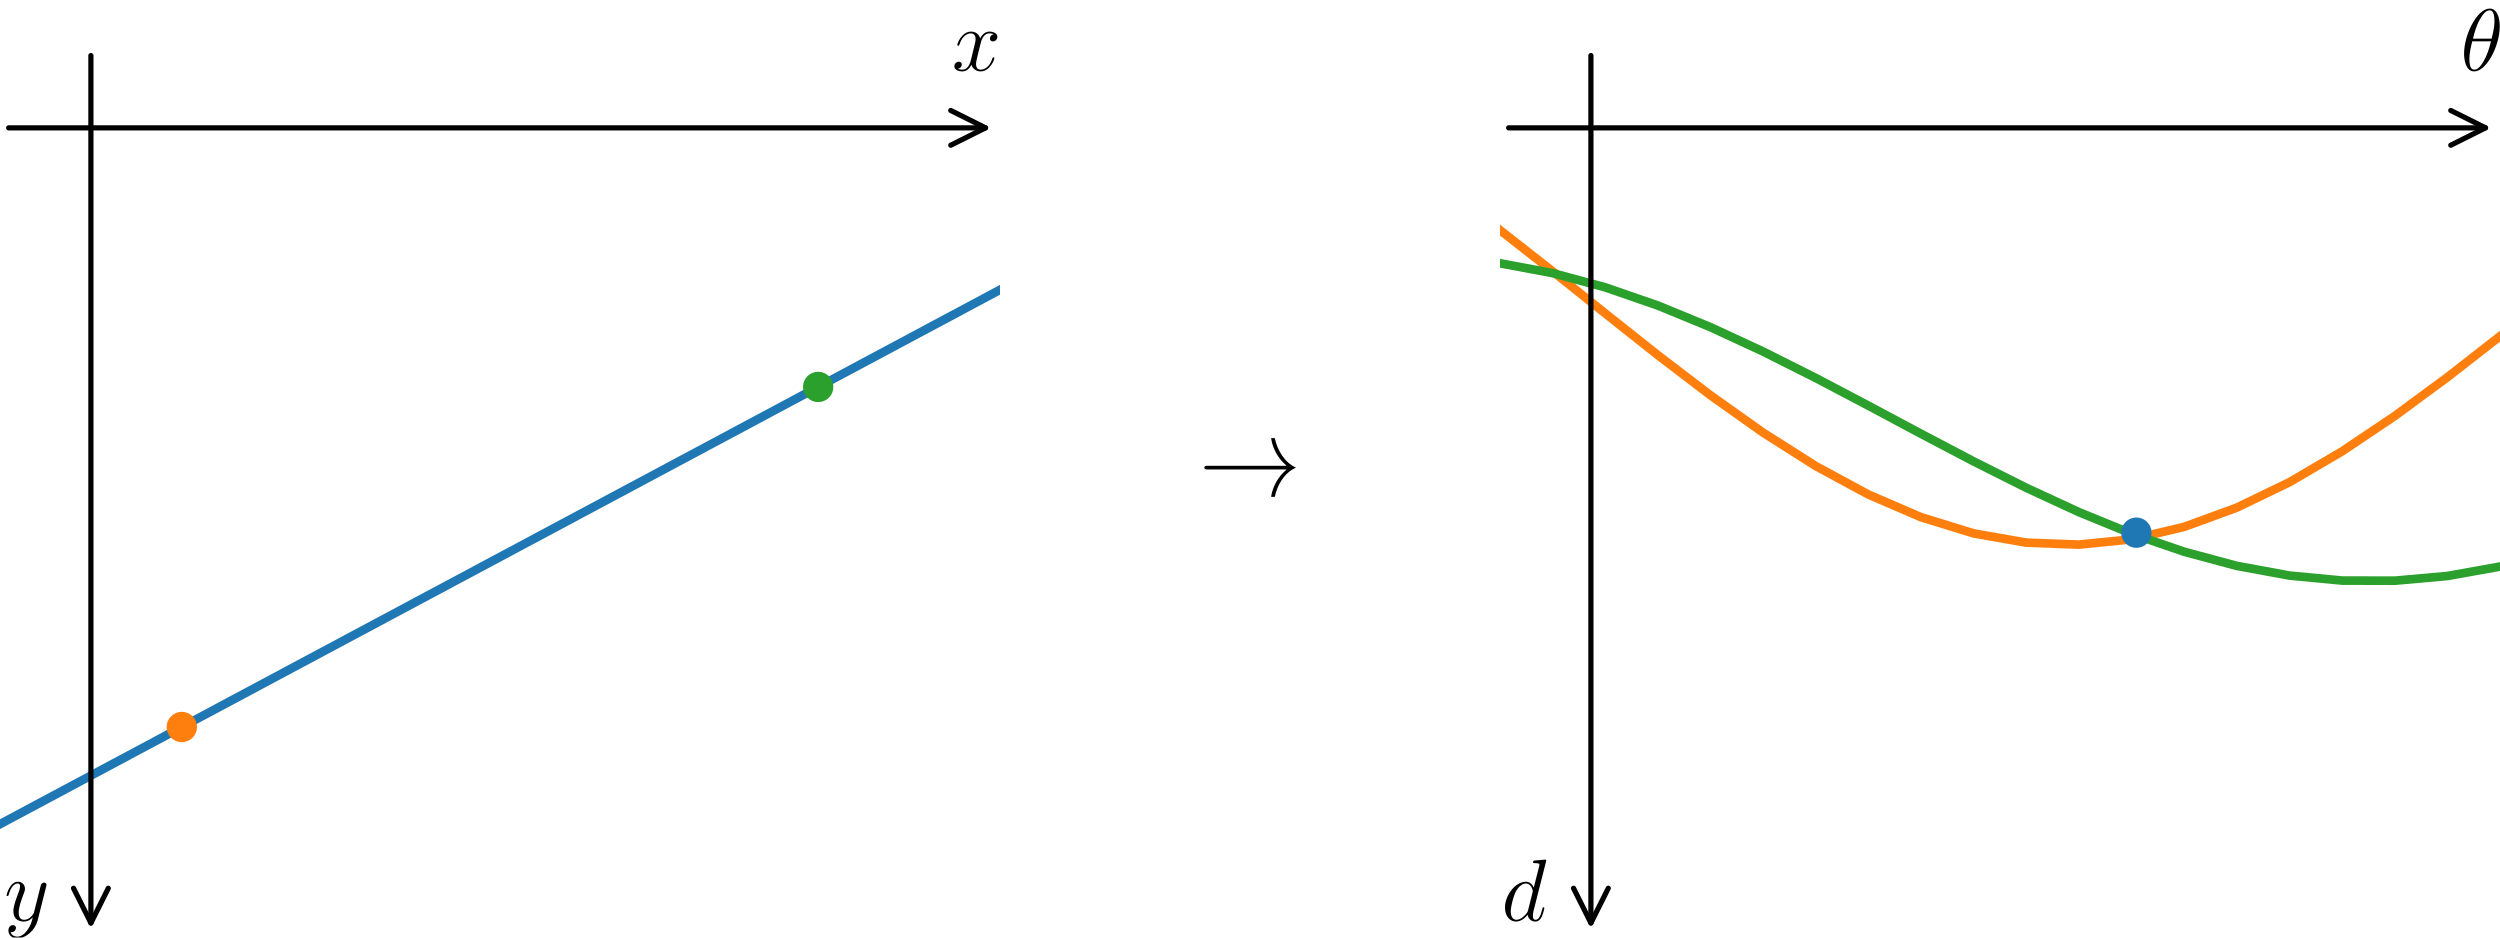 <?xml version="1.0" encoding="utf-8" standalone="no"?>
<!DOCTYPE svg PUBLIC "-//W3C//DTD SVG 1.1//EN"
  "http://www.w3.org/Graphics/SVG/1.1/DTD/svg11.dtd">
<svg height="216pt" version="1.1" viewBox="0 0 576 216" width="576pt" xmlns="http://www.w3.org/2000/svg" xmlns:xlink="http://www.w3.org/1999/xlink">
 <defs>
  <style type="text/css">*{stroke-linecap:butt;stroke-linejoin:round;}</style>
 </defs>
 <g id="figure_1">
  <g id="patch_1">
   <path d="M 0 216 
L 576 216 
L 576 0 
L 0 0 
z
" style="fill:#ffffff;"/>
  </g>
  <g id="axes_1">
   <g id="text_1">
    <!-- → -->
    <g transform="translate(276.16 114.475)scale(0.26 -0.26)">
     <defs>
      <path d="M 4032 3264 
C 4096 2818 4288 2405 4570 2057 
C 4666 1934 4781 1837 4890 1728 
L 486 1728 
C 410 1728 320 1715 320 1625 
C 320 1535 410 1523 486 1523 
L 4890 1523 
C 4781 1414 4666 1318 4570 1196 
C 4288 851 4096 441 4032 0 
L 4237 0 
C 4378 672 4762 1331 5402 1619 
L 5402 1631 
C 4787 1908 4371 2599 4237 3264 
L 4032 3264 
z
" id="SFSS3583-19" transform="scale(0.016)"/>
     </defs>
     <use transform="scale(0.996)" xlink:href="#SFSS3583-19"/>
    </g>
   </g>
  </g>
  <g id="axes_2">
   <g id="line2d_1">
    <path clip-path="url(#p93751414a5)" d="M 0 189.884 
L 230.4 66.764 
" style="fill:none;stroke:#1f77b4;stroke-linecap:square;stroke-width:2;"/>
   </g>
   <g id="line2d_2">
    <path clip-path="url(#p93751414a5)" d="M 41.891 167.498 
" style="fill:none;stroke:#ff7f0e;stroke-linecap:square;stroke-width:1.5;"/>
    <defs>
     <path d="M 0 3 
C 0.796 3 1.559 2.684 2.121 2.121 
C 2.684 1.559 3 0.796 3 0 
C 3 -0.796 2.684 -1.559 2.121 -2.121 
C 1.559 -2.684 0.796 -3 0 -3 
C -0.796 -3 -1.559 -2.684 -2.121 -2.121 
C -2.684 -1.559 -3 -0.796 -3 0 
C -3 0.796 -2.684 1.559 -2.121 2.121 
C -1.559 2.684 -0.796 3 0 3 
z
" id="mc8369941a5" style="stroke:#ff7f0e;"/>
    </defs>
    <g clip-path="url(#p93751414a5)">
     <use style="fill:#ff7f0e;stroke:#ff7f0e;" x="41.891" xlink:href="#mc8369941a5" y="167.498"/>
    </g>
   </g>
   <g id="line2d_3">
    <path clip-path="url(#p93751414a5)" d="M 188.509 89.149 
" style="fill:none;stroke:#2ca02c;stroke-linecap:square;stroke-width:1.5;"/>
    <defs>
     <path d="M 0 3 
C 0.796 3 1.559 2.684 2.121 2.121 
C 2.684 1.559 3 0.796 3 0 
C 3 -0.796 2.684 -1.559 2.121 -2.121 
C 1.559 -2.684 0.796 -3 0 -3 
C -0.796 -3 -1.559 -2.684 -2.121 -2.121 
C -2.684 -1.559 -3 -0.796 -3 0 
C -3 0.796 -2.684 1.559 -2.121 2.121 
C -1.559 2.684 -0.796 3 0 3 
z
" id="m819faff151" style="stroke:#2ca02c;"/>
    </defs>
    <g clip-path="url(#p93751414a5)">
     <use style="fill:#2ca02c;stroke:#2ca02c;" x="188.509" xlink:href="#m819faff151" y="89.149"/>
    </g>
   </g>
   <g id="patch_2">
    <path d="M 2 29.455 
Q 115.202 29.455 227.061 29.455 
" style="fill:none;stroke:#000000;stroke-linecap:round;stroke-width:1.2;"/>
    <path d="M 219.061 25.455 
L 227.061 29.455 
L 219.061 33.455 
" style="fill:none;stroke:#000000;stroke-linecap:round;stroke-width:1.2;"/>
   </g>
   <g id="text_2">
    <!-- $x$ -->
    <g transform="translate(219.313 16.252)scale(0.2 -0.2)">
     <defs>
      <path d="M 3034 2624 
C 2829 2585 2752 2431 2752 2310 
C 2752 2156 2874 2105 2963 2105 
C 3155 2105 3290 2271 3290 2444 
C 3290 2694 2982 2816 2714 2816 
C 2323 2816 2106 2451 2048 2329 
C 1901 2790 1504 2816 1389 2816 
C 736 2816 390 1993 390 1849 
C 390 1823 416 1790 461 1790 
C 512 1790 525 1829 538 1855 
C 755 2572 1184 2687 1370 2687 
C 1658 2687 1715 2438 1715 2284 
C 1715 2143 1677 1993 1600 1678 
L 1382 778 
C 1286 390 1101 64 762 64 
C 730 64 570 64 435 126 
C 666 166 717 358 717 435 
C 717 563 621 640 499 640 
C 346 640 179 505 179 300 
C 179 57 480 -64 755 -64 
C 1062 -64 1280 153 1414 415 
C 1517 64 1837 -64 2074 -64 
C 2726 -64 3072 751 3072 896 
C 3072 929 3046 955 3008 955 
C 2950 955 2944 922 2925 870 
C 2752 300 2381 64 2093 64 
C 1869 64 1747 204 1747 467 
C 1747 607 1773 712 1875 1146 
L 2099 2039 
C 2195 2425 2413 2687 2707 2687 
C 2720 2687 2899 2687 3034 2624 
z
" id="CMMI12-78" transform="scale(0.016)"/>
     </defs>
     <use transform="scale(0.996)" xlink:href="#CMMI12-78"/>
    </g>
   </g>
   <g id="patch_3">
    <path d="M 20.945 12.801 
Q 20.945 113.4 20.945 212.658 
" style="fill:none;stroke:#000000;stroke-linecap:round;stroke-width:1.2;"/>
    <path d="M 24.945 204.658 
L 20.945 212.658 
L 16.945 204.658 
" style="fill:none;stroke:#000000;stroke-linecap:round;stroke-width:1.2;"/>
   </g>
   <g id="text_3">
    <!-- $y$ -->
    <g transform="translate(0.96 212.124)scale(0.2 -0.2)">
     <defs>
      <path d="M 1683 -673 
C 1510 -921 1261 -1152 947 -1152 
C 870 -1152 563 -1139 467 -826 
C 486 -833 518 -833 531 -833 
C 723 -833 851 -666 851 -519 
C 851 -372 730 -320 634 -320 
C 531 -320 307 -397 307 -711 
C 307 -1050 582 -1280 947 -1280 
C 1587 -1280 2234 -673 2413 -7 
L 3040 2483 
C 3046 2515 3059 2553 3059 2591 
C 3059 2687 2982 2752 2886 2752 
C 2829 2752 2694 2726 2643 2534 
L 2170 657 
C 2138 542 2138 530 2086 459 
C 1958 281 1747 64 1440 64 
C 1082 64 1050 415 1050 587 
C 1050 951 1222 1443 1395 1902 
C 1466 2087 1504 2177 1504 2305 
C 1504 2573 1312 2816 998 2816 
C 410 2816 173 1890 173 1838 
C 173 1813 198 1781 243 1781 
C 301 1781 307 1807 333 1896 
C 486 2432 730 2687 979 2687 
C 1037 2687 1146 2687 1146 2477 
C 1146 2311 1075 2126 979 1883 
C 666 1047 666 836 666 683 
C 666 76 1101 -64 1421 -64 
C 1606 -64 1837 -7 2061 230 
L 2067 223 
C 1971 -141 1907 -359 1683 -673 
z
" id="CMMI12-79" transform="scale(0.016)"/>
     </defs>
     <use transform="scale(0.996)" xlink:href="#CMMI12-79"/>
    </g>
   </g>
  </g>
  <g id="axes_3">
   <g id="line2d_4">
    <path clip-path="url(#pf057448535)" d="M 345.6 53.023 
L 357.726 62.512 
L 369.853 72.212 
L 381.979 81.832 
L 394.105 91.083 
L 406.232 99.687 
L 418.358 107.384 
L 430.484 113.943 
L 442.611 119.167 
L 454.737 122.898 
L 466.863 125.024 
L 478.989 125.481 
L 491.116 124.256 
L 503.242 121.385 
L 515.368 116.954 
L 527.495 111.097 
L 539.621 103.991 
L 551.747 95.848 
L 563.874 86.915 
L 576 77.459 
" style="fill:none;stroke:#ff7f0e;stroke-linecap:square;stroke-width:2;"/>
   </g>
   <g id="line2d_5">
    <path clip-path="url(#pf057448535)" d="M 345.6 60.661 
L 357.726 62.927 
L 369.853 66.206 
L 381.979 70.4 
L 394.105 75.383 
L 406.232 81.004 
L 418.358 87.095 
L 430.484 93.473 
L 442.611 99.945 
L 454.737 106.316 
L 466.863 112.396 
L 478.989 118 
L 491.116 122.961 
L 503.242 127.129 
L 515.368 130.379 
L 527.495 132.612 
L 539.621 133.763 
L 551.747 133.795 
L 563.874 132.709 
L 576 130.536 
" style="fill:none;stroke:#2ca02c;stroke-linecap:square;stroke-width:2;"/>
   </g>
   <g id="line2d_6">
    <path clip-path="url(#pf057448535)" d="M 492.218 122.727 
" style="fill:none;stroke:#1f77b4;stroke-linecap:square;stroke-width:1.5;"/>
    <defs>
     <path d="M 0 3 
C 0.796 3 1.559 2.684 2.121 2.121 
C 2.684 1.559 3 0.796 3 0 
C 3 -0.796 2.684 -1.559 2.121 -2.121 
C 1.559 -2.684 0.796 -3 0 -3 
C -0.796 -3 -1.559 -2.684 -2.121 -2.121 
C -2.684 -1.559 -3 -0.796 -3 0 
C -3 0.796 -2.684 1.559 -2.121 2.121 
C -1.559 2.684 -0.796 3 0 3 
z
" id="m8b2c3f84e4" style="stroke:#1f77b4;"/>
    </defs>
    <g clip-path="url(#pf057448535)">
     <use style="fill:#1f77b4;stroke:#1f77b4;" x="492.218" xlink:href="#m8b2c3f84e4" y="122.727"/>
    </g>
   </g>
   <g id="patch_4">
    <path d="M 347.6 29.455 
Q 460.802 29.455 572.661 29.455 
" style="fill:none;stroke:#000000;stroke-linecap:round;stroke-width:1.2;"/>
    <path d="M 564.661 25.455 
L 572.661 29.455 
L 564.661 33.455 
" style="fill:none;stroke:#000000;stroke-linecap:round;stroke-width:1.2;"/>
   </g>
   <g id="text_4">
    <!-- $\theta$ -->
    <g transform="translate(566.908 16.252)scale(0.2 -0.2)">
     <defs>
      <path d="M 2835 3200 
C 2835 3849 2630 4480 2106 4480 
C 1210 4480 256 2615 256 1215 
C 256 922 320 -64 992 -64 
C 1862 -64 2835 1755 2835 3200 
z
M 896 2304 
C 992 2679 1126 3213 1382 3665 
C 1594 4046 1818 4351 2099 4351 
C 2310 4351 2451 4173 2451 3563 
C 2451 3334 2432 3016 2246 2304 
L 896 2304 
z
M 2202 2112 
C 2042 1488 1907 1088 1677 687 
C 1491 362 1267 64 998 64 
C 800 64 640 216 640 846 
C 640 1259 742 1692 845 2112 
L 2202 2112 
z
" id="CMMI12-12" transform="scale(0.016)"/>
     </defs>
     <use transform="scale(0.996)" xlink:href="#CMMI12-12"/>
    </g>
   </g>
   <g id="patch_5">
    <path d="M 366.545 12.801 
Q 366.545 113.4 366.545 212.658 
" style="fill:none;stroke:#000000;stroke-linecap:round;stroke-width:1.2;"/>
    <path d="M 370.545 204.658 
L 366.545 212.658 
L 362.545 204.658 
" style="fill:none;stroke:#000000;stroke-linecap:round;stroke-width:1.2;"/>
   </g>
   <g id="text_5">
    <!-- $d$ -->
    <g transform="translate(345.935 212.124)scale(0.2 -0.2)">
     <defs>
      <path d="M 3219 4255 
C 3226 4281 3238 4319 3238 4351 
C 3238 4416 3174 4416 3162 4416 
C 3155 4416 2842 4390 2810 4383 
C 2701 4377 2605 4364 2490 4358 
C 2330 4345 2285 4339 2285 4223 
C 2285 4159 2336 4159 2426 4159 
C 2739 4159 2746 4103 2746 4040 
C 2746 4002 2733 3951 2726 3932 
L 2336 2394 
C 2266 2560 2093 2816 1760 2816 
C 1037 2816 256 1883 256 938 
C 256 306 627 -64 1062 -64 
C 1414 -64 1715 210 1894 421 
C 1958 44 2259 -64 2451 -64 
C 2643 -64 2797 51 2912 281 
C 3014 498 3104 887 3104 913 
C 3104 945 3078 970 3040 970 
C 2982 970 2976 938 2950 842 
C 2854 466 2733 64 2470 64 
C 2285 64 2272 230 2272 357 
C 2272 383 2272 517 2317 696 
L 3219 4255 
z
M 1926 759 
C 1894 651 1894 638 1805 517 
C 1664 338 1382 64 1082 64 
C 819 64 672 300 672 676 
C 672 1028 870 1743 992 2011 
C 1210 2458 1510 2687 1760 2687 
C 2182 2687 2266 2164 2266 2113 
C 2266 2107 2246 2024 2240 2011 
L 1926 759 
z
" id="CMMI12-64" transform="scale(0.016)"/>
     </defs>
     <use transform="scale(0.996)" xlink:href="#CMMI12-64"/>
    </g>
   </g>
  </g>
 </g>
 <defs>
  <clipPath id="p93751414a5">
   <rect height="205.2" width="230.4" x="0" y="10.8"/>
  </clipPath>
  <clipPath id="pf057448535">
   <rect height="205.2" width="230.4" x="345.6" y="10.8"/>
  </clipPath>
 </defs>
</svg>
